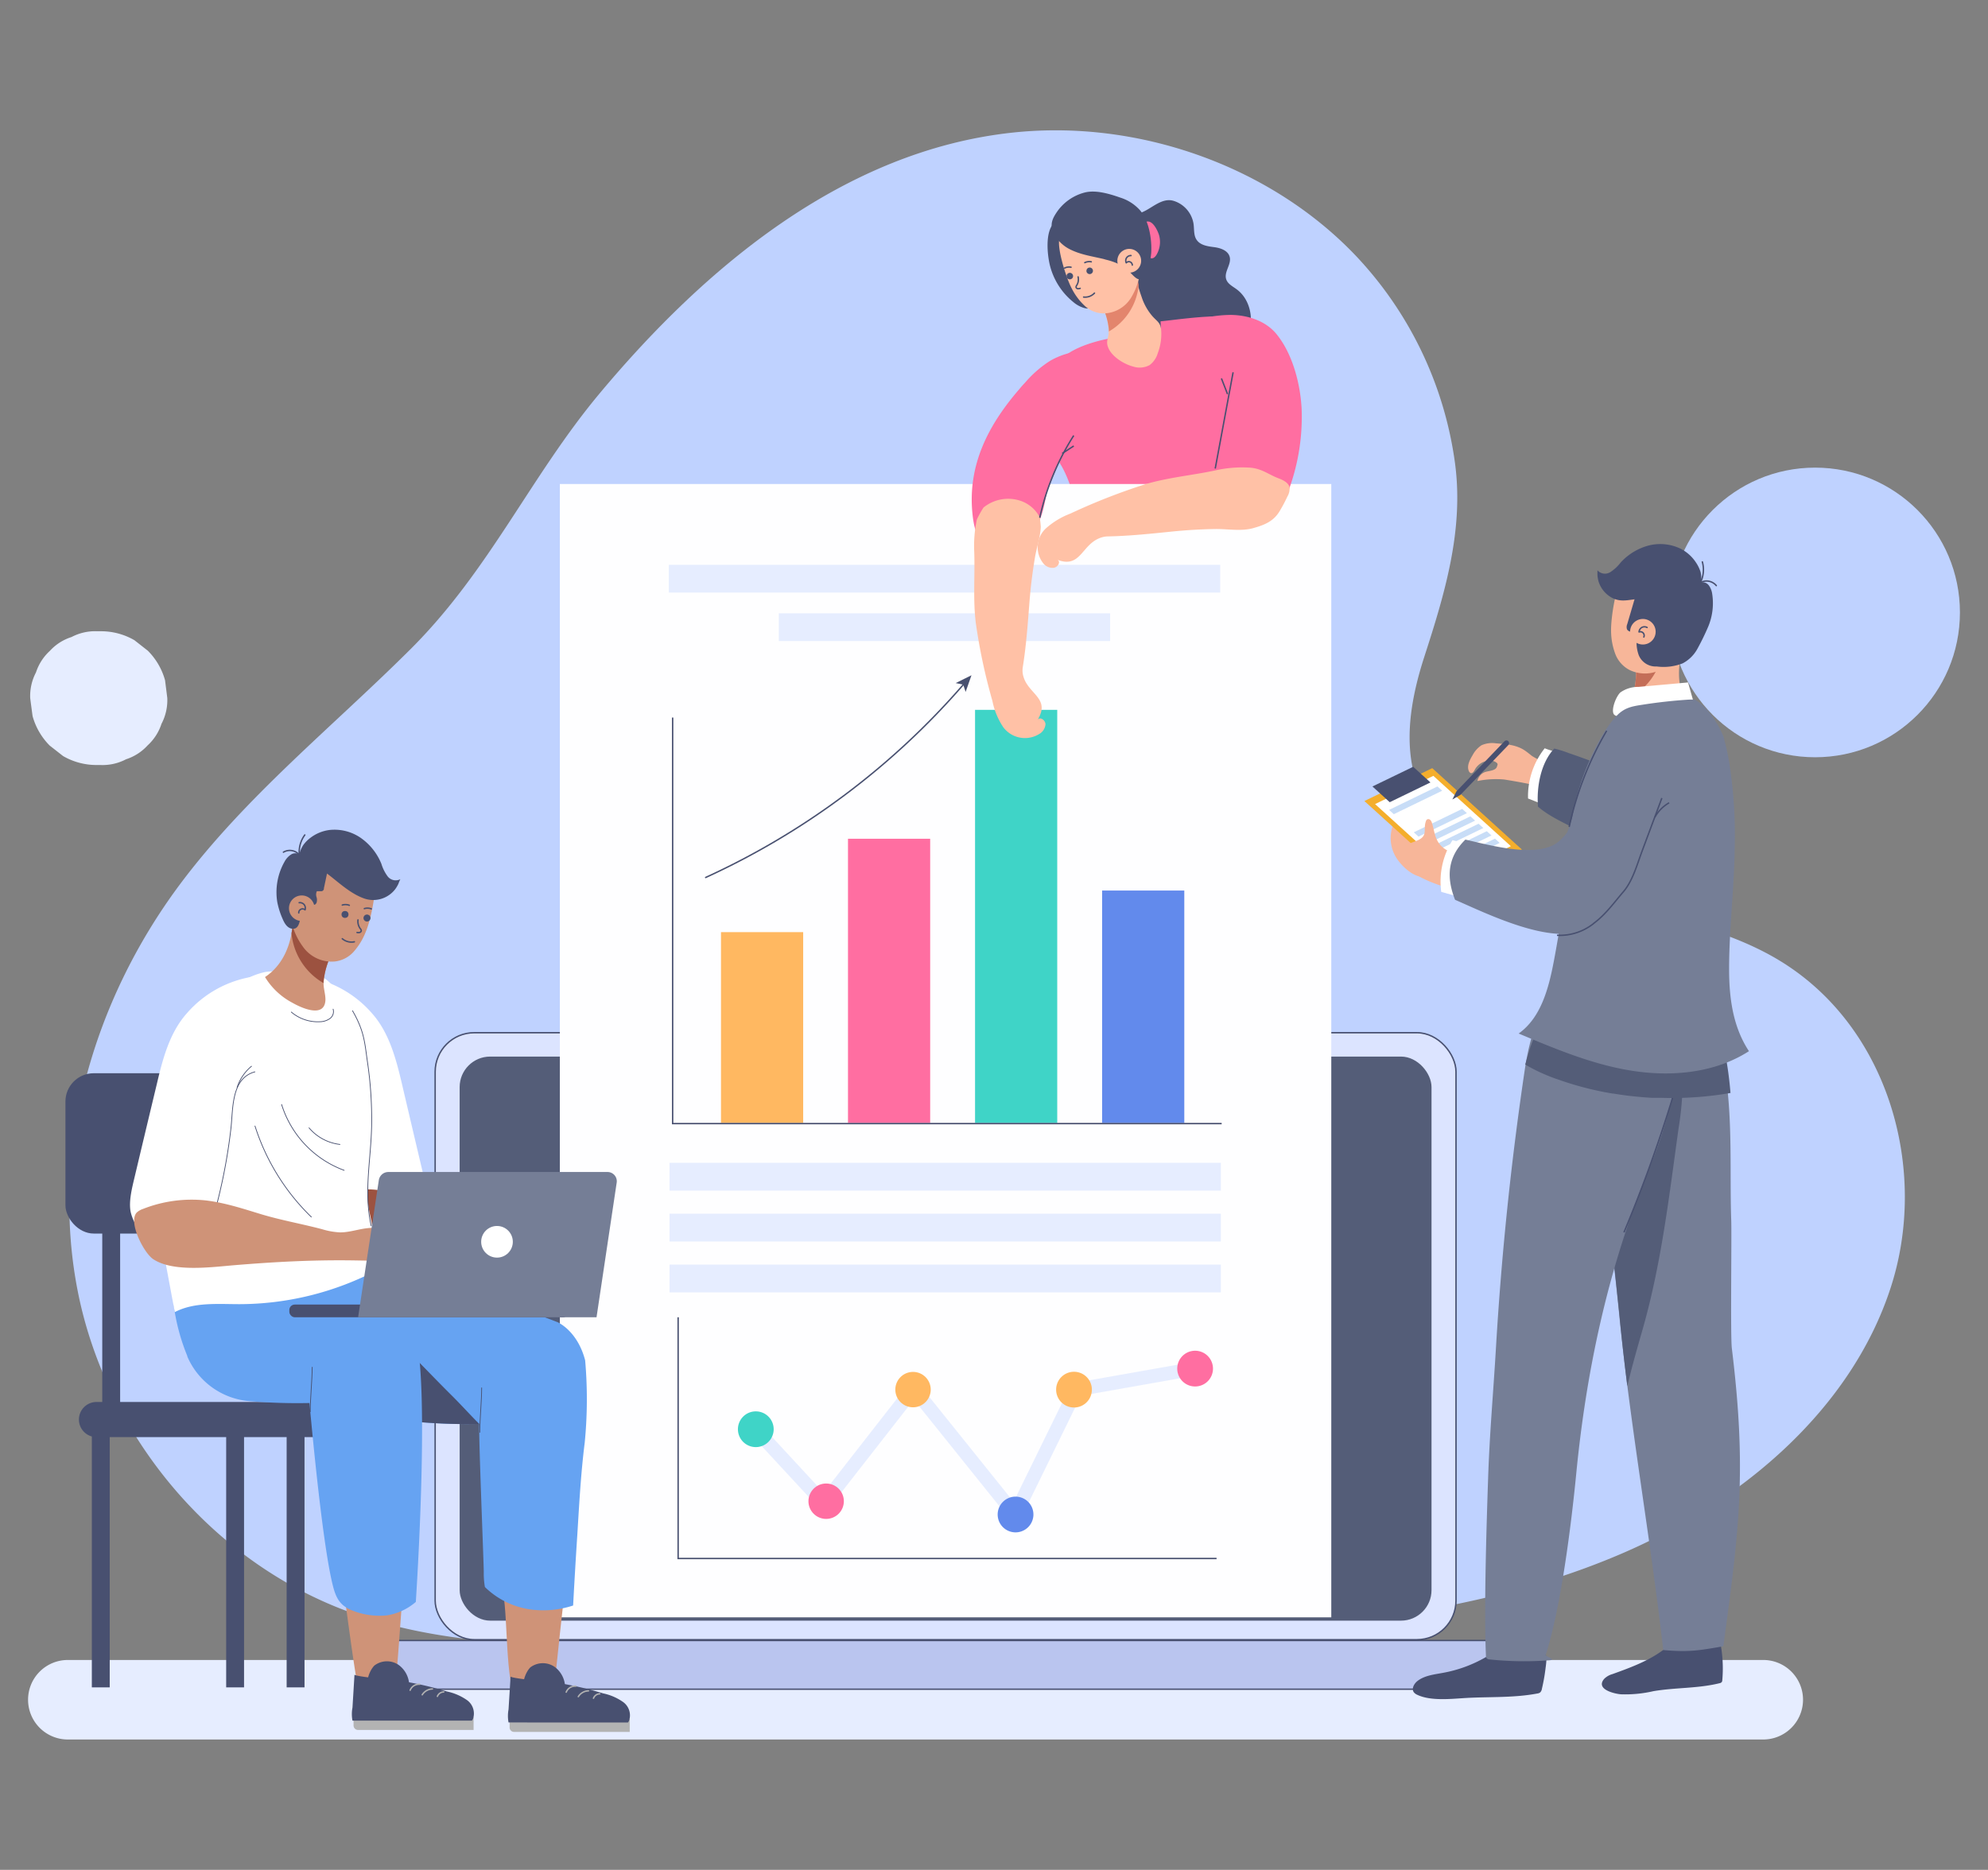 <svg id="Layer_1" data-name="Layer 1" xmlns="http://www.w3.org/2000/svg" viewBox="0 0 1056.6 993.96"><rect x="0" y="0" width="1056.6" height="993.96" fill="#808080" stroke="none"/><defs><style>.cls-1{fill:#e6edff;}.cls-2{fill:#bfd2ff;}.cls-3{fill:#485070;}.cls-4{fill:#ff6ea1;}.cls-5{fill:#ffc1a6;}.cls-6{fill:#e3856d;}.cls-17,.cls-22,.cls-24,.cls-25,.cls-7,.cls-8{fill:none;}.cls-10,.cls-17,.cls-22,.cls-25,.cls-7,.cls-8,.cls-9{stroke:#485070;}.cls-24,.cls-25,.cls-7,.cls-8{stroke-linecap:round;}.cls-10,.cls-17,.cls-22,.cls-24,.cls-25,.cls-7,.cls-9{stroke-miterlimit:10;}.cls-10,.cls-17,.cls-24,.cls-7,.cls-8,.cls-9{stroke-width:0.75px;}.cls-8{stroke-linejoin:round;}.cls-9{fill:#dce4ff;}.cls-10{fill:#bac5ef;}.cls-11{fill:#545d78;}.cls-12{fill:#333;}.cls-13{fill:#fefeff;}.cls-14{fill:#628aec;}.cls-15{fill:#ffb861;}.cls-16{fill:#3fd4c7;}.cls-18{fill:#fff;}.cls-19{fill:#9c5240;}.cls-20{fill:#cf9378;}.cls-21{fill:#66a3f2;}.cls-22,.cls-25{stroke-width:0.4px;}.cls-23{fill:#b3b3b3;}.cls-24{stroke:#b3b3b3;}.cls-26{fill:#757e96;}.cls-27{fill:#f7b699;}.cls-28{fill:#c46e58;}.cls-29{fill:#f4ae2d;}.cls-30{fill:#c8ddf7;}</style></defs><g id="OBJECTS"><path class="cls-1" d="M937.15,924.68H36.06a21.13,21.13,0,0,1-21.14-21.14h0A21.11,21.11,0,0,1,36,882.41H937.15a21.13,21.13,0,0,1,21.14,21.13h0A21.16,21.16,0,0,1,937.15,924.68Z"/><path class="cls-2" d="M945,510.14l-1.15-.69c-27.33-15.92-59.57-22.05-90.63-29.72-28.86-7.12-61.26-16.62-83.42-37.72-26.94-25.55-23.18-60.75-12.83-92.77,10.88-33.61,21.14-67.44,16.34-103.11a199.31,199.31,0,0,0-52.87-110.35c-45.13-47.32-115-72.4-182-65.32C448.59,80,374.79,142,318.76,209.05c-36.77,44-58.46,94-100.4,135.86-41.45,41.33-88,78.58-122.9,125.42-46.38,62.32-69,141.85-54,216.74S111.62,830.36,187,857.39c48,17.22,100.71,17.58,152,17.72,106.7.26,213.54.55,319.88-7.55,70-5.32,140.89-14.58,204.65-42.4s120.21-76.58,141.11-139.95C1025.49,622.25,1003.92,545.27,945,510.14Z"/><path class="cls-1" d="M87.72,361.61a35.59,35.59,0,0,0-9.17-15.72l-7.12-5.58a35.37,35.37,0,0,0-18-4.75H51.69A27,27,0,0,0,38,338.64,26.39,26.39,0,0,0,26.49,346a26.75,26.75,0,0,0-7.37,11.45,26.83,26.83,0,0,0-3.06,13.72c.4,3.16.83,6.32,1.26,9.51a35.62,35.62,0,0,0,9.1,15.65l7.12,5.58a35.34,35.34,0,0,0,18,4.75h1.76A26.84,26.84,0,0,0,67,403.61a26.57,26.57,0,0,0,11.45-7.37,26.74,26.74,0,0,0,7.38-11.47A27,27,0,0,0,88.91,371Z"/><circle class="cls-2" cx="964.7" cy="325.56" r="76.98"/><path class="cls-3" d="M657.13,153.68c-2.06-1.52-4.63-2.77-5.41-5.22-1.31-3.9,2.9-8,1.85-11.88-.85-3.35-4.75-4.75-8.26-5.2s-7.34-1-9.29-3.85c-1.64-2.37-1.26-5.51-1.64-8.38a15.28,15.28,0,0,0-10.76-12.42c-5.94-1.69-11.12,3.7-16.08,5.86a17.08,17.08,0,0,0-9.95,12.83,41,41,0,0,0,.9,17,122.59,122.59,0,0,1,3.25,16.79,49.45,49.45,0,0,1-2.68,17.93,18.74,18.74,0,0,0,.74,13.5c2.16,3.7,6.5,5.41,10.61,6.6A58.06,58.06,0,0,0,635,199.57a33.21,33.21,0,0,0,20.36-10.76,26.58,26.58,0,0,0,8.1-11.16C666.64,169.22,664.26,158.81,657.13,153.68Z"/><path class="cls-4" d="M616,124.92a13.45,13.45,0,0,1-1.26,10.4c-.59,1-1.52,2.07-2.7,2s-2.1-1.57-2.52-2.85a46.27,46.27,0,0,1-2.24-11c-.19-2.37.24-6.41,3.5-5.63C613.26,118.44,615.31,122.71,616,124.92Z"/><path class="cls-4" d="M616,180.86c-2.38,8.33-16,12.37-23.75,2.75a39.63,39.63,0,0,1-2.71-3.68c-8.43,1.66-21,5.32-26.58,12.14a21.81,21.81,0,0,0-3.52,7.77c-2.92,10-5.36,20.11-7.29,30.35a6.78,6.78,0,0,0,0,3.52,7.72,7.72,0,0,0,2.9,3.2c11.64,9.17,14.7,24,18.53,37.36,5.82,20.34,8.48,48.44,14.25,68.77,19,1.45,98.33-16.63,107.88-24.89-13.66-24.64-24.75-69.08-29-99.95-1.86-13.12-7-25.59-12-37.87-1.19-2.87-2.23-9.5-4.42-11.35-2.9-2.37-30.52,1.71-33.44,1.81,0,1.63.17,3.27.21,4.89A16.69,16.69,0,0,1,616,180.86Z"/><path class="cls-5" d="M587.68,167.41a36.68,36.68,0,0,0-3.73-8.22,23.36,23.36,0,0,0,13-4.41,38.87,38.87,0,0,0,5.23-4.61c.59-.59,1.47-2.09,2.37-3.18-1.26,1.47,1.83,9.69,2.38,11.37a29.57,29.57,0,0,0,5.63,9.79c2.49,2.78,4.13,3.25,4.58,7.13a28.78,28.78,0,0,1-1.83,12.56,12.14,12.14,0,0,1-4.32,6.25,11.15,11.15,0,0,1-8.74.76c-4.92-1.29-11.67-5.39-13.42-10.53-.93-2.68,0-4.08.35-6.84A26.17,26.17,0,0,0,587.68,167.41Z"/><path class="cls-6" d="M589.35,176.2v-.85a36.51,36.51,0,0,0-1.64-7.94,37.14,37.14,0,0,0-3.73-8.22,23.35,23.35,0,0,0,13-4.41,38.87,38.87,0,0,0,5.23-4.61c.59-.59,1.47-2.09,2.37-3.18.15,1.52.36,3,.62,4.53A31.9,31.9,0,0,1,589.35,176.2Z"/><path class="cls-3" d="M558,141a36.46,36.46,0,0,0,12.49,19.6,15.65,15.65,0,0,0,5.61,3.08,7.09,7.09,0,0,0,6.12-1c2.38-1.9,2.81-5.32,3-8.39a70.09,70.09,0,0,0-.54-17.12,27.14,27.14,0,0,0-7.68-15c-3.44-3.18-12.87-7.79-17-3.39C555.45,123.45,556.61,135.32,558,141Z"/><path class="cls-5" d="M562.93,127.56c.81-5.39,6.89-1.4,11.88-3.68,4.3-2,7.55-3.71,12.4-3.35a17.77,17.77,0,0,1,11.61,5.15c.81.86,1.55,1.71,2.24,2.59a60.39,60.39,0,0,1,5,9.93v.24a33.35,33.35,0,0,1-4.44,19,17.51,17.51,0,0,1-15.16,9.17,15,15,0,0,1-9.64-3.76,33,33,0,0,1-7.13-9.36C566.88,148.27,562.13,133.47,562.93,127.56Z"/><path class="cls-3" d="M586.45,137.65c-5.87-1.38-11.88-2.23-17.32-4.89a19.39,19.39,0,0,1-9.33-9.24c-1.81-4.16-.57-7.13,1.83-10.69a25.75,25.75,0,0,1,14.79-10.47c6-1.57,13.42.73,19.15,2.73A23.43,23.43,0,0,1,606,111.88c4.75,5.63,6.25,15.32,5.87,22.45A38,38,0,0,1,610.1,143c-.68,2.38-1.9,5.06-4.75,5.39-1.87.24-5.67-5.15-7.6-6.34a34.87,34.87,0,0,0-9.92-4Z"/><path class="cls-3" d="M577.42,144.11a1.74,1.74,0,1,0,1.58-1.88h0a1.71,1.71,0,0,0-1.55,1.86Z"/><path class="cls-7" d="M580,139.17a5.47,5.47,0,0,0-3.45.45"/><path class="cls-3" d="M566.88,146.94a1.73,1.73,0,0,0,1.9,1.55,1.73,1.73,0,1,0-.35-3.45h0A1.75,1.75,0,0,0,566.88,146.94Z"/><path class="cls-7" d="M569.25,142.05a5.25,5.25,0,0,0-3.42.45"/><path class="cls-7" d="M573,147.18a6,6,0,0,1-.68,4.41,1.78,1.78,0,0,0-.41,1.1,1.07,1.07,0,0,0,.93.78,3.39,3.39,0,0,0,1.26-.19"/><path class="cls-7" d="M581.7,155.8a6.82,6.82,0,0,1-5.77,2.11"/><path class="cls-5" d="M606.47,138a6.32,6.32,0,1,1-6.93-5.66,6.32,6.32,0,0,1,6.93,5.66Z"/><path class="cls-8" d="M601.13,135.85a2.73,2.73,0,0,0-2.38,1.21,2.77,2.77,0,0,0-.16,2.66,1.84,1.84,0,0,1,2-.52,1.9,1.9,0,0,1,1.22,1.71"/><rect class="cls-9" x="231.28" y="548.97" width="542.57" height="322.65" rx="20.76"/><path class="cls-10" d="M814,872.05H191.11A25.89,25.89,0,0,0,217,897.94H788.13A25.89,25.89,0,0,0,814,872.05Z"/><rect class="cls-11" x="244.3" y="561.65" width="516.54" height="299.85" rx="16.22"/><path class="cls-12" d="M509.87,555.05a4,4,0,1,1-4-4,4,4,0,0,1,4,4Z"/><rect class="cls-13" x="297.55" y="257.29" width="410.01" height="602.45"/><polygon class="cls-1" points="540.23 811.96 485.67 743.98 438.21 804.78 397.07 760.34 402.46 755.35 437.73 793.48 485.57 732.17 538.71 798.37 569.56 735.4 634.66 723.88 635.92 731.1 574.5 741.96 540.23 811.96"/><path class="cls-4" d="M644.69,727.52a9.5,9.5,0,1,0-9.5,9.5h.12A9.5,9.5,0,0,0,644.69,727.52Z"/><path class="cls-14" d="M549.25,805.19a9.5,9.5,0,1,0-9.62,9.38h.12A9.5,9.5,0,0,0,549.25,805.19Z"/><path class="cls-15" d="M580.32,738.7a9.5,9.5,0,1,0-9.5,9.5A9.5,9.5,0,0,0,580.32,738.7Z"/><circle class="cls-15" cx="485.26" cy="738.68" r="9.41"/><circle class="cls-4" cx="439.09" cy="798.01" r="9.41"/><path class="cls-16" d="M411.2,759.75a9.5,9.5,0,1,0-9.5,9.5A9.5,9.5,0,0,0,411.2,759.75Z"/><polyline class="cls-17" points="360.42 700.23 360.42 828.46 646.59 828.46"/><rect class="cls-15" x="383.2" y="495.5" width="43.68" height="101.45"/><rect class="cls-4" x="450.7" y="445.86" width="43.68" height="151.09"/><path class="cls-7" d="M375.05,466.45a402.71,402.71,0,0,0,137.2-102.8"/><polygon class="cls-3" points="516.33 358.95 513.22 367.81 511.94 363.92 507.92 363.11 516.33 358.95"/><rect class="cls-16" x="518.23" y="377.34" width="43.68" height="219.61"/><rect class="cls-14" x="585.76" y="473.39" width="43.68" height="123.56"/><polyline class="cls-17" points="357.5 381.44 357.5 597.28 649.3 597.28"/><rect class="cls-1" x="355.84" y="618.14" width="293.03" height="14.75"/><rect class="cls-1" x="413.93" y="326.01" width="176.1" height="14.75"/><rect class="cls-1" x="355.48" y="300.24" width="293.03" height="14.75"/><rect class="cls-1" x="355.84" y="645.19" width="293.03" height="14.75"/><rect class="cls-1" x="355.84" y="672.24" width="293.03" height="14.75"/><path class="cls-4" d="M637.75,169.57c-3.42.81-6.79,1.76-10.16,2.71A4.45,4.45,0,0,0,626,173a4.06,4.06,0,0,0-1,2.18,44,44,0,0,0,7.72,33.51c2.09,2.62,4.56,4.9,6.82,7.34s5.23,4.64,7.13,7.13c2.37,3,3.3,7.77,4.37,11.31a109.6,109.6,0,0,1,4.56,25.08c.38,5.63.64,12,5,15.67s11.09,2.69,15.51-.73a29.8,29.8,0,0,0,8.84-14,112.47,112.47,0,0,0,6.86-43c-.64-13.28-4.75-29.29-13.28-39.79-5.74-7.12-15.2-10.16-24.27-10.3A68.08,68.08,0,0,0,637.75,169.57Z"/><path class="cls-17" d="M645.88,249.07q4.74-25.57,9.5-51.16"/><path class="cls-17" d="M649.18,201.17c1.09,2.77,2.18,5.55,3.25,8.33"/><path class="cls-5" d="M584.9,285.87a12.23,12.23,0,0,1,3.78-.72c11.54-.23,22.78-1.42,34.42-2.61q11.68-1.17,23.32-1.33c6.25,0,13.49,1.26,19.6-.45s10.83-3.63,14.06-9a85.32,85.32,0,0,0,4.2-7.9,8.11,8.11,0,0,0,1.1-4.76c-.5-2.37-3.09-3.77-5.63-4.75-5.4-2-8.74-5.08-14.94-5.72a64.16,64.16,0,0,0-19.29,1.52c-12.35,2.59-24.7,3.66-36.84,7.27A328.89,328.89,0,0,0,568.92,273a41.74,41.74,0,0,0-13.07,7.91,13.68,13.68,0,0,0-1.35,18.55,6.25,6.25,0,0,0,5.58,2.37c2.38-.4,3.8-3.4,1.9-4.27C574.45,302.33,574.79,289.45,584.9,285.87Z"/><path class="cls-4" d="M545.9,287.84v-.76l-.57,1.4Z"/><path class="cls-4" d="M578.25,191.38a8.16,8.16,0,0,0-3.16-3.3c-4-2.38-12.49,1.26-16.12,3.25-.78.43-1.53.9-2.26,1.4A59.71,59.71,0,0,0,545.17,203c-1.17,1.28-2.38,2.56-3.42,3.87-16.75,19.36-27.58,40.66-24.87,66.5.59,5.54,1.68,11.52,5.82,15.28a14.7,14.7,0,0,0,12.42,3.18,22.09,22.09,0,0,0,11-5.84L546,287l.62-1.52c6.6-6.42,8.14-15.28,9.76-23.92h0L572.13,223C574.64,216.75,582.74,199.81,578.25,191.38Z"/><path class="cls-5" d="M551.48,382.63c7.25-11.87-5.93-13.75-7.86-24.3a11.78,11.78,0,0,1,0-3.84c1.83-11.52,2.64-22.88,3.54-34.59q.93-11.76,2.88-23.39c.85-5.23,2.89-11,3.13-16.44-.12-1.73-.31-3.47-.59-5.15A18,18,0,0,0,541.72,266a20.77,20.77,0,0,0-19,3.8,55,55,0,0,0-3.52,6.32,66.73,66.73,0,0,0-1.4,17.32c.43,12.63-.71,25.06.81,37.6a305.13,305.13,0,0,0,8.84,41.52,38.89,38.89,0,0,0,5.77,14,14.39,14.39,0,0,0,19,3.68,6.52,6.52,0,0,0,3.44-5.25C555.57,382.75,552.77,380.85,551.48,382.63Z"/><path class="cls-17" d="M552.62,275.2a134.67,134.67,0,0,1,18.06-43.68"/><path class="cls-17" d="M564.5,241.07l6.18-4"/><path class="cls-18" d="M198,539c8.84,10.1,12.45,23.75,15.47,36.49q5.79,24.76,11.64,49.47A58.22,58.22,0,0,1,227,636.88a85.35,85.35,0,0,1-3.13,20.64c-1.93,7.88-6.65,7.41-13.68,6.7-11.12-1.1-26.13-4.47-33.73-13.52-3.56-4.3-4.75-10.07-5.73-15.56-1.42-7.55-2.82-15.1-4.25-22.68-5.77-30.88-11.54-62.73-5-93.44A58.62,58.62,0,0,1,198,539Z"/><path class="cls-19" d="M214.27,636.71c4.92,2.38,9.5,5.32,14.25,8.17,7.51,4.52,15.35,7.7,23,11.88a22.79,22.79,0,0,0,6.82,2.78c4.11.73,8.46-.81,12.59-.26,5.56.76,10.28,5.7,12.28,12.23,3.4,11-4.54,6.89-9.79,5.94l-12.28-2.26a368.56,368.56,0,0,0-48-5.23c-9-.47-24.73-.26-31.43-8.43-3.25-4-6.86-21.37-2.59-25.55a6.84,6.84,0,0,1,2.76-1.5,41.87,41.87,0,0,1,25.75-.41A52.46,52.46,0,0,1,214.27,636.71Z"/><path class="cls-3" d="M208.45,763.93h-157a9.34,9.34,0,0,1-9.5-9.17v-.17h0a9.33,9.33,0,0,1,9.33-9.33H208.45a9.34,9.34,0,0,1,9.34,9.33h0a9.34,9.34,0,0,1-9.34,9.34Z"/><rect class="cls-3" x="34.78" y="570.51" width="152.96" height="85.22" rx="15.04"/><rect class="cls-3" x="54.35" y="641.89" width="9.5" height="113.39"/><rect class="cls-3" x="156.84" y="641.89" width="9.5" height="113.39"/><rect class="cls-3" x="120.21" y="759.23" width="9.5" height="137.74"/><rect class="cls-3" x="48.81" y="759.23" width="9.5" height="137.74"/><rect class="cls-3" x="201.11" y="759.23" width="9.5" height="137.74"/><rect class="cls-3" x="152.35" y="759.23" width="9.5" height="137.74"/><path class="cls-20" d="M305.6,807.59c-5.37,1.14-9.07,1.4-15.44,2.37q-13.89,2-27.86,3.18c2.38,16.75,4.75,31.48,5.2,34.42,2.38,12.83,1.09,45,6.82,57.17,7,.86,13-.28,19.52-.83C297.33,871.69,300.18,839.44,305.6,807.59Z"/><path class="cls-21" d="M257.12,835.76a41.45,41.45,0,0,0,.6,7.86,43.16,43.16,0,0,0,29,12.33,50.06,50.06,0,0,0,17.89-2.5q1-18.81,2.23-37.62c1-16.32,1.88-32.64,3.92-48.86a236.16,236.16,0,0,0,.24-43.85c-4.16-15.94-14.75-20.31-14.75-20.31S266.67,691.1,244,686.19c-27.84-6.11-56.13-10.64-84.11-16.63-13.44-2.92-35.93-2.37-42.75,12.33-8.17,16.86,7.93,39.47,20.76,49.36,13.35,10.16,29.81,15.29,46.2,18.85a299.47,299.47,0,0,0,70.71,6.82C254.06,756.87,257.1,829.91,257.12,835.76Z"/><path class="cls-3" d="M254.79,757h0c-5.15-5.13-10-10.57-15.2-15.7-7.69-7.65-15.18-15.51-22.82-23.2-15.18-15.28-30.45-30.48-45.3-46.08-3.89-.81-7.79-1.62-11.69-2.38-13.44-2.92-35.93-2.37-42.75,12.33-8,16.79,8,39.4,20.88,49.29,13.35,10.16,29.81,15.29,46.2,18.85a299.47,299.47,0,0,0,70.71,6.82Z"/><path class="cls-22" d="M255,761.53c0-7.43,1-16.51,1-23.94"/><path class="cls-17" d="M274.1,695.62c-19.9-6.39-38-12.31-67.29-16.27"/><path class="cls-23" d="M271,913.76h63.7v6.89H273.23a2.38,2.38,0,0,1-2.38-2.38v-4.61Z"/><path class="cls-3" d="M333.77,915.63a6.16,6.16,0,0,0,.59-1,8.72,8.72,0,0,0-3.23-9.91,28.63,28.63,0,0,0-10.57-4.56,175.24,175.24,0,0,0-23.94-5.53c-2.16-.29-25.37-2.38-25.25-3.47-.35,5.87-.73,11.71-1.09,17.55a18.67,18.67,0,0,0,0,6.91Z"/><path class="cls-3" d="M281.85,886.35a11.06,11.06,0,0,1,12.82-.36,13.72,13.72,0,0,1,5.66,11.88,3.27,3.27,0,0,1-.83,2.37,3.6,3.6,0,0,1-2.38.62l-11,.12c-2.38,0-5.18.57-6.77-1.47C276.6,895.85,279.19,889.08,281.85,886.35Z"/><path class="cls-24" d="M306.05,896.32a5.07,5.07,0,0,0-5.11,3.19"/><path class="cls-24" d="M307.36,901.91a6.54,6.54,0,0,1,5.41-3.09"/><path class="cls-24" d="M315.43,902.76a3.67,3.67,0,0,1,3.35-2.37"/><path class="cls-20" d="M200.09,798.94q-12.26,1.71-24.53,2.85c6.2,30.47,9.05,61.52,14.11,92.21,7,0,13.3-1.52,20.68-1.36,1.43-9.28,4.26-64.44,8.63-96.79A158.87,158.87,0,0,1,200.09,798.94Z"/><path class="cls-21" d="M176.77,842.31c1.68,6.87,3.66,11.09,10.43,13.78a38.91,38.91,0,0,0,18.55,2.59A31,31,0,0,0,221,851.55s8.74-130.14-2.11-146.81c-13.3-20.41-42.38-24.61-65.06-29.57-19.83-4.37-39.93-7.94-60-11.88-4.9,18.57-1.36,40.38,5.72,57.5v.27a39.41,39.41,0,0,0,33,23.75,301,301,0,0,0,31.92,1C164.56,745.92,170.73,817.73,176.77,842.31Z"/><path class="cls-22" d="M164.89,750.58c0-7.43,1-16.51,1.05-23.94"/><path class="cls-23" d="M188,912.76h63.71v6.84H190.28a2.37,2.37,0,0,1-2.37-2.37v-4.61Z"/><path class="cls-3" d="M250.8,914.64a5.2,5.2,0,0,0,.62-1,8.76,8.76,0,0,0-3.23-9.91,29,29,0,0,0-10.57-4.56,178.25,178.25,0,0,0-23.94-5.53c-2.16-.28-25.37-2.38-25.27-3.47l-1.07,17.56a18.25,18.25,0,0,0,0,6.91Z"/><path class="cls-3" d="M199,885.35a11,11,0,0,1,12.8-.36,13.75,13.75,0,0,1,5.68,11.88,3.26,3.26,0,0,1-.84,2.38,3.5,3.5,0,0,1-2.37.61h-11c-2.38,0-5.18.57-6.77-1.47C193.66,894.85,196.34,888,199,885.35Z"/><path class="cls-24" d="M223.08,895.33a5.07,5.07,0,0,0-5.1,3.18"/><path class="cls-24" d="M224.41,900.91a6.6,6.6,0,0,1,5.42-3.09"/><path class="cls-24" d="M232.47,901.76a3.73,3.73,0,0,1,3.37-2.37"/><path class="cls-18" d="M91.21,688.49c.57,3,1.14,6,1.69,9,10.33-5.39,22.68-4.23,34.39-4.23a158.18,158.18,0,0,0,73.63-18.38A101,101,0,0,1,198.17,656c0-6.51-2.73-12.83-2.73-19.34-.43-8.81,0-17.64.35-26.46.83-16.62,2-33.53-1.16-49.88a73.37,73.37,0,0,0-12.54-30c-3-4-7.13-9.23-11.64-11.54s-12.09-1.64-17.51-2.11a45.35,45.35,0,0,0-11.87,0,39.77,39.77,0,0,0-13.52,5.7c-22.49,13.49-25.22,35.25-32,58.67-3.37,11.71-8.69,22.77-12.07,34.46A66.57,66.57,0,0,0,81,635.64c.15,6.15,2.38,11.62,3.64,17.67Q87.94,670.89,91.21,688.49Z"/><path class="cls-25" d="M154.84,538A21.65,21.65,0,0,0,170,543.13a9.45,9.45,0,0,0,5.34-1.69,4.56,4.56,0,0,0,1.71-5"/><path class="cls-25" d="M149.67,587.12a54.62,54.62,0,0,0,33.25,35"/><path class="cls-25" d="M164.25,599.54a25.38,25.38,0,0,0,16.41,8.81"/><path class="cls-25" d="M135.53,598.57a116.71,116.71,0,0,0,29.93,48.35"/><path class="cls-22" d="M187.29,537.17c6.46,11.11,6.56,17.43,8,27.24a209.08,209.08,0,0,1,2.24,33.25c-.26,18.62-4.37,35.63-.22,54.11"/><path class="cls-20" d="M173.78,513.2a38.7,38.7,0,0,1,4-8.81,25.25,25.25,0,0,1-14-4.75,41.77,41.77,0,0,1-5.6-4.94c-.64-.64-1.59-2.38-2.57-3.42-1,11.18-5.2,21.71-14.75,28.1A37.25,37.25,0,0,0,155.32,533c5,2.88,17.36,8.46,17.65-1.61,0-3.3-1.24-6.34-.95-9.69A38.27,38.27,0,0,1,173.78,513.2Z"/><path class="cls-19" d="M172,522.61v-.88a41.13,41.13,0,0,1,5.78-17.34,25.25,25.25,0,0,1-14-4.75,41.85,41.85,0,0,1-5.61-4.94c-.64-.64-1.59-2.38-2.56-3.42-.17,1.64-.38,3.25-.69,4.75A34.29,34.29,0,0,0,172,522.61Z"/><path class="cls-18" d="M99,539c-8.84,10.1-12.47,23.75-15.47,36.49Q77.58,600.29,71.71,625c-1.33,5.73-3.49,13.54-2.23,19.38A25.16,25.16,0,0,0,81,660c5.87,3.54,14.8,5.13,21.38,2.14s13.54-5.92,18.12-11.45c3.56-4.3,4.75-10.07,5.73-15.56,1.42-7.55,2.82-15.11,4.25-22.68,5.77-30.88,11.54-62.73,5-93.44A58.6,58.6,0,0,0,99,539Z"/><path class="cls-22" d="M135.63,569.73c-12.85,3.33-11.71,19.76-12.87,29.9A296,296,0,0,1,114.23,644"/><path class="cls-22" d="M126,578.14a24.31,24.31,0,0,1,7.79-11.45"/><path class="cls-20" d="M118.38,639.68c6.89,1.52,13.66,3.71,20.41,5.77,10.73,3.23,21.61,5.11,32.51,8a38.4,38.4,0,0,0,9.51,1.66c5.51,0,10.85-2.19,16.36-2.38a22.36,22.36,0,0,1,18.58,10.08c6.74,10.3-4.45,7.55-11.48,7.45L187.81,670c-21.56-.31-42,.78-63.61,2.58-11.87,1-32.25,3.76-42.75-3.23C76.37,666,68,649.51,72.66,644.57a9.14,9.14,0,0,1,3.26-1.9,70.6,70.6,0,0,1,33.39-4.56A89.52,89.52,0,0,1,118.38,639.68Z"/><rect class="cls-3" x="153.78" y="693.48" width="148.29" height="6.75" rx="2.87"/><path class="cls-26" d="M317.05,700.23H190.33l11-72.81a5.13,5.13,0,0,1,5-4.41H323a4.93,4.93,0,0,1,4.82,5,3.51,3.51,0,0,1-.07.72Z"/><circle class="cls-18" cx="264.15" cy="660.11" r="8.41"/><path class="cls-20" d="M198.88,466.83c-1.45-5.65-7.5-.71-13-2.61-4.75-1.66-8.45-3.13-13.59-2.23a19,19,0,0,0-11.87,6.77,33.6,33.6,0,0,0-2.14,3A66.09,66.09,0,0,0,154,482.89v.26A35.88,35.88,0,0,0,160.83,503a18.72,18.72,0,0,0,17.15,8.1,15.93,15.93,0,0,0,9.88-5.06,35.08,35.08,0,0,0,6.56-10.76C197,489.38,200.47,473.06,198.88,466.83Z"/><path class="cls-3" d="M172.16,472.35a3.2,3.2,0,0,1,.14-.86l1.5-7.13c6,4.47,12.42,10.81,20.14,13.38a14.73,14.73,0,0,0,16.13-5.09,18.76,18.76,0,0,0,1.66-2.8,22.63,22.63,0,0,1,1.05-2.49,5.39,5.39,0,0,1-6.73-1.48,21.87,21.87,0,0,1-3.34-6.67,31.06,31.06,0,0,0-10.79-13.68,24.53,24.53,0,0,0-16.62-4.35,21.05,21.05,0,0,0-10.19,4.09,17.68,17.68,0,0,0-3.88,3.89c-.5.69-2.61,4.47-1.75,5.21a4.3,4.3,0,0,0-4.75-.15,10.31,10.31,0,0,0-3.52,3.87,32.86,32.86,0,0,0-3.85,21.38,41.57,41.57,0,0,0,2.85,9c1,2.38,2.57,5.18,5.54,5.25,4.13,0,3.65-6.82,4.75-10.38.45-1.4.35-3.14,2-3.56s4.41,2.78,5.72.16a5,5,0,0,0,0-3.11,4.19,4.19,0,0,1,.19-3.09H171A1.46,1.46,0,0,0,172.16,472.35Z"/><path class="cls-7" d="M162,443.84a15.33,15.33,0,0,0-1.68,15.23"/><path class="cls-7" d="M150.64,453a6.68,6.68,0,0,1,8.38,1.31"/><circle class="cls-3" cx="183.37" cy="486.1" r="1.85"/><path class="cls-7" d="M181.92,481.11a5.68,5.68,0,0,1,3.73.12"/><path class="cls-3" d="M196.91,488a1.86,1.86,0,1,1-1.85-1.85h0A1.85,1.85,0,0,1,196.91,488Z"/><path class="cls-7" d="M193.63,483a5.69,5.69,0,0,1,3.71.12"/><path class="cls-7" d="M190.26,489a6.49,6.49,0,0,0,1.21,4.63,1.84,1.84,0,0,1,.55,1.12,1.16,1.16,0,0,1-.88.93,3.21,3.21,0,0,1-1.38,0"/><path class="cls-7" d="M181.92,499a7.48,7.48,0,0,0,6.42,1.64"/><path class="cls-20" d="M153.59,482.75A6.79,6.79,0,1,0,160.4,476h0A6.79,6.79,0,0,0,153.59,482.75Z"/><path class="cls-8" d="M159,479.85a3,3,0,0,1,2.64,1,3.09,3.09,0,0,1,.5,2.8,2,2,0,0,0-2.85.18,2,2,0,0,0-.5,1.46"/><path class="cls-3" d="M913.87,871.08c-.19-.86-24.44,3.39-27.12,3.8l-.31.26c-8.39,7.12-19,11-29.43,14.77a10,10,0,0,0-4.39,2.52c-4.75,5.53,5.29,7.93,8.86,8.22A66.68,66.68,0,0,0,878.72,899c11.69-2,23.59-1.38,35.15-4.23a2,2,0,0,0,1.24-.64,2,2,0,0,0,.28-1.07A71,71,0,0,0,913.87,871.08Z"/><path class="cls-26" d="M860.76,700.51c5.87,58.38,16.63,118.31,23.23,176.62,13.68,1.19,18.65.29,31.93-2,8.71-63.44,12.39-94.06,4.53-158.43-.8-6.6,0-61.3-.33-68.33-1.4-41.83,4.18-89.6-20.93-124.92-6.36-8.93-16.74-15.77-27.31-14.94a24.75,24.75,0,0,0-18.15,10.86c-13,17.6-5.72,65.46-3.42,86.36C853.38,633.48,858,672.7,860.76,700.51Z"/><path class="cls-11" d="M864.9,736.83c2.37-10.12,5.27-20.12,8.12-30.12,10-35,14.11-70.92,19.12-106.89a166,166,0,0,0,2.21-25.67c-.14-8.74-1.31-17.51-2-26.13a225.28,225.28,0,0,0-4.82-35.46,26.49,26.49,0,0,0-15.56-4,24.75,24.75,0,0,0-18.14,10.86c-13,17.6-5.73,65.46-3.42,86.36,3.06,27.72,7.67,66.94,10.45,94.75C862,712.43,863.38,724.57,864.9,736.83Z"/><path class="cls-3" d="M820.34,879.18h-.72a93.65,93.65,0,0,1-23.42-.12,8.83,8.83,0,0,0-3,0,8.29,8.29,0,0,0-2.37,1.16,70.47,70.47,0,0,1-23.76,9c-4.75.9-10,1.4-13.8,4.44-1.78,1.45-3.18,4.09-1.82,5.94a5,5,0,0,0,1.87,1.35c7.29,3.42,18.31,2.09,26.13,1.64,12.66-.69,25.2,0,37.69-2.37a3.06,3.06,0,0,0,1.43-.55,3.43,3.43,0,0,0,.95-2,97.79,97.79,0,0,0,1.88-10.5c.16-1.37,1-6.38,0-7.57A1.37,1.37,0,0,0,820.34,879.18Z"/><path class="cls-26" d="M851.31,516.55c-28.79-.45-37.6,29.59-41,52.7q-10.87,73.21-15.23,147.27c-1.44,24.51-3.37,45.13-4.18,69.74-.85,25.2-2.23,68.88-1.14,93.84a2.35,2.35,0,0,0,.41,1.43,2.37,2.37,0,0,0,1.57.59,175.7,175.7,0,0,0,31.78.45,2.74,2.74,0,0,0,1.42-.4c.45-.31-3.61-1.93-3.44-2.38,8.1-25,13.65-69.73,16.2-95.86,5.29-54.63,16.62-107.84,37-158.31C895.09,577.81,906.53,517.47,851.31,516.55Z"/><path class="cls-17" d="M863.11,655.1a761.88,761.88,0,0,0,29.72-84.59"/><path class="cls-11" d="M857,581.3h.29q4,.63,7.91,1.14c1.94.23,3.89.45,5.84.61l1.92.19,4.75.34h5A181.75,181.75,0,0,0,919.74,581c-1.83-22.06-6.65-43.32-19.48-61.35-6.34-8.9-16.74-15.77-27.31-14.94a24.68,24.68,0,0,0-18.12,10.86,23.55,23.55,0,0,0-2.55,4.44c-25-.57-36,24.63-41.63,45.89A94.72,94.72,0,0,0,828.58,574,168.41,168.41,0,0,0,857,581.3Z"/><path class="cls-27" d="M869.5,359.64a38.48,38.48,0,0,0-.68-9.64,25.23,25.23,0,0,0,14.75.4,40.62,40.62,0,0,0,7-2.66c.81-.38,2.37-1.57,3.59-2.37-2.93,10.83-2.71,22.16,4,31.47a37.09,37.09,0,0,1-18.27,7.76c-5.67,1-19.24,1.86-16-7.67,1.07-3.13,3.37-5.53,4.27-8.76A39.77,39.77,0,0,0,869.5,359.64Z"/><path class="cls-28" d="M882.64,350.61a25.08,25.08,0,0,1-13.82-.61,38.48,38.48,0,0,1,.68,9.64,40.31,40.31,0,0,1-1.33,8.6l-.28.85a7.9,7.9,0,0,0,1.66-.28A33.68,33.68,0,0,0,882.64,350.61Z"/><path class="cls-27" d="M862.16,307.43c3.33-4.75,7.3,1.95,13.12,2.09,5.08.15,9,0,13.51,2.66a19,19,0,0,1,8.74,10.48,36.51,36.51,0,0,1,.93,3.56,67.34,67.34,0,0,1,0,11.88v.23a35.92,35.92,0,0,1-13.33,16.23,18.82,18.82,0,0,1-19,1.61,16,16,0,0,1-7.48-8.19,35.41,35.41,0,0,1-2.38-12.38C856.08,329.24,858.48,312.73,862.16,307.43Z"/><path class="cls-3" d="M868.74,318.57c-4.56.64-8.29,1.38-12.47-1.07a14.93,14.93,0,0,1-6.67-8.43,19.33,19.33,0,0,1-.57-3.2v-2.71a5.35,5.35,0,0,0,6.79,1,22.13,22.13,0,0,0,5.49-5.08A30.79,30.79,0,0,1,876.18,290a24.81,24.81,0,0,1,17.17,1.75,21.31,21.31,0,0,1,8.12,7.39,18.59,18.59,0,0,1,2.38,5c.21.83.85,5.11-.19,5.49a4.29,4.29,0,0,1,4.58,1.57,10.05,10.05,0,0,1,1.81,4.75A32.28,32.28,0,0,1,907.94,333a131.47,131.47,0,0,1-5.78,11.88,19,19,0,0,1-7.83,7.74,28,28,0,0,1-13.83,1.66,9.72,9.72,0,0,1-9.5-5.94,19.87,19.87,0,0,1-1.19-6.19c0-.88-.47-7,.24-7.37a7.26,7.26,0,0,1-2.78,1,2.58,2.58,0,0,1-2.54-1.24,3.89,3.89,0,0,1,.12-2.73Z"/><path class="cls-7" d="M904.78,298.69A15.39,15.39,0,0,1,901,313.56"/><path class="cls-7" d="M912.19,311.3a6.75,6.75,0,0,0-8.32-1.68"/><path class="cls-27" d="M879.53,338.19a6.79,6.79,0,1,1-4-8.74,6.79,6.79,0,0,1,4,8.74Z"/><path class="cls-8" d="M875.42,333.56a2.89,2.89,0,0,0-2.85,0,3,3,0,0,0-1.43,2.38,2,2,0,0,1,2.54,2.68"/><path class="cls-27" d="M785.25,415.17a6.35,6.35,0,0,1,4-4.75c2.09-.71,5.63-.71,6.34-2.82.33-1.05.69-1.45-.17-2.16a5.15,5.15,0,0,0-3.06-1.1,9.24,9.24,0,0,0-8.48,4.75c-.5.93-1.21,2.14-2.21,1.86a1.94,1.94,0,0,1-1-1.07c-1.18-2.76.46-5.87,2-8.44a14.29,14.29,0,0,1,4.75-5.29,14,14,0,0,1,7.79-1c5.34.38,11,.79,15.51,4,1.19.83,2.37,1.8,3.44,2.66a39.17,39.17,0,0,0,10.17,4.54c-1.09,3.82-2.21,7.64-3.3,11.49a1.15,1.15,0,0,1-.31.53,1,1,0,0,1-.64,0c-6.51-1.6-14-2.93-20.55-4A49,49,0,0,0,785.25,415.17Z"/><path class="cls-18" d="M821,397.76a41.12,41.12,0,0,0-8.86,26.7l12.54,5c1.45-6.62,2.87-13.25,4.32-19.88.43-2,2.21-6.22,1.07-7.86S823.07,398.71,821,397.76Z"/><path class="cls-11" d="M864.16,413.46a91.48,91.48,0,0,0-10.78-5.67c-6.46-2.9-13.23-5.28-19.72-7.51a58.9,58.9,0,0,0-7.58-2.37c-7.12,7.53-9.5,20.28-8.66,30.87,7.43,6.51,18.31,10.38,26.5,15.49a87.5,87.5,0,0,0,14.25,7.86,24.93,24.93,0,0,0,15.89,1.36,10,10,0,0,0,6.58-4.92,11.74,11.74,0,0,0,.81-5.18A37.25,37.25,0,0,0,864.16,413.46Z"/><path class="cls-27" d="M741.69,455.24a19.63,19.63,0,0,1-1.37-16.46,7.12,7.12,0,0,1,4-4.56,6.33,6.33,0,0,1,6.58,2.71,30.49,30.49,0,0,1,3.21,6.84,31.51,31.51,0,0,0,4.08,7.13,18,18,0,0,1,4.33,7.12,7.14,7.14,0,0,1-2,6.2C754.52,470.14,744.59,460.47,741.69,455.24Z"/><polygon class="cls-29" points="808.89 451.61 772.86 469.09 725.16 425.81 761.22 408.33 808.89 451.61"/><polygon class="cls-18" points="803 449.81 772.05 464.82 730.84 427.43 761.81 412.42 803 449.81"/><polygon class="cls-30" points="766.51 420.33 740.79 432.8 738.27 430.52 764 418.05 766.51 420.33"/><polygon class="cls-30" points="779.65 432.25 753.92 444.72 751.41 442.44 777.13 430 779.65 432.25"/><polygon class="cls-30" points="784 436.22 758.27 448.69 755.78 446.41 781.5 433.94 784 436.22"/><polygon class="cls-30" points="788.37 440.16 762.64 452.63 760.13 450.35 785.85 437.88 788.37 440.16"/><polygon class="cls-30" points="792.71 444.1 766.99 456.57 764.47 454.32 790.2 441.85 792.71 444.1"/><polygon class="cls-30" points="797.06 448.07 771.34 460.54 768.82 458.26 794.57 445.79 797.06 448.07"/><polygon class="cls-3" points="760.27 415.93 738.63 426.43 729.44 418.07 751.08 407.6 760.27 415.93"/><path class="cls-27" d="M745.42,451.28a10.72,10.72,0,0,0-1,1.35c-2.73,4.37,2.54,8.43,5.91,10.81,7.6,5.34,16.91,7.93,25.77,10.5,5,1.45,19.43-2.12,15.44-10-2.73-5.34-10.78-8.43-16.08-9.85-5.51-1-10.21-3.33-12.28-8.91-.9-2.37-1.28-5.13-2.09-7.65a3.61,3.61,0,0,0-.92-1.68,1.45,1.45,0,0,0-1.79-.19,1.77,1.77,0,0,0-.54.92c-1.55,4.3,1.21,7.48-4.09,10-1.75.83-3.68,1.3-5.39,2.23A11.08,11.08,0,0,0,745.42,451.28Z"/><path class="cls-18" d="M772,446.62A41.11,41.11,0,0,0,766,474.1l13,3.64,2.13-20.22c.22-2,1.52-6.43.24-7.93S774.09,447.26,772,446.62Z"/><path class="cls-18" d="M861.14,368.14a16.18,16.18,0,0,1,9.62-3l26.42-2.37q2.49,8.83,5,17.67c0-.24-28.51.88-31.28.81s-12.14.83-13.33-1.85S859,370.21,861.14,368.14Z"/><path class="cls-26" d="M919,515c0-9.39.54-18.74,1.14-28.1.78-12.19,1.71-24.37,1.85-36.6a247.19,247.19,0,0,0-3-45.39c-.64-3.73-1.42-7.42-2.37-11-.19-.76-.38-1.54-.6-2.37-2.82-6.72-8.14-15.65-15.24-19.62a29.86,29.86,0,0,0-3.54,0q-12.25.81-24.37,2.71c-5.56.85-9.5,1.56-13.59,5.82-10.43,10.85-20.21,35.17-22.94,50.14-2.59,14.25-1.57,15.1-3.07,29.5q-2.64,25.73-7.48,51.16C823.07,525.43,819,541,807.15,549.4c19.67,8.24,39.58,16.62,60.64,19.85s43.76,1.1,61.76-10.47C921,545.81,919,530.51,919,515Z"/><path class="cls-26" d="M870.38,418.36a10.3,10.3,0,0,0-3.28-4.09,9.16,9.16,0,0,0-5.41-1.26c-8.24.38-14.77,7.13-19.17,14.09s-7.81,14.87-14.08,20.21c-11,9.36-37.34,1.73-49.6-1-9.33,9.12-10.33,19.69-5.49,32,16.44,7.12,51,24.34,68.89,15.82a37.78,37.78,0,0,0,14.75-14,107.78,107.78,0,0,0,6-10.57,101.62,101.62,0,0,0,9.91-24.92A39.43,39.43,0,0,0,870.38,418.36Z"/><path class="cls-26" d="M877.7,388.69a17.38,17.38,0,0,0-21.38-2.38c-3.87,2.38-5.84,7.44-7.84,11.41A110.65,110.65,0,0,0,842.17,413c-1.76,5.35-3.12,10.81-4.76,16.2-2.7,8.82-6.22,17.41-8.24,26.42s-2.37,18.67.91,27.24c4.75,12.26,21,5.75,28.17-1.07,6.17-5.87,9.14-14.25,11.87-22.35s5.56-16.22,8.31-24.35A95.76,95.76,0,0,0,884,410.38C884.42,402.18,883,394.32,877.7,388.69Z"/><path class="cls-17" d="M834,439.59a171.9,171.9,0,0,1,19.93-51.14"/><path class="cls-17" d="M883.26,424.22l-10.62,28.51c-2.54,6.84-4.94,15.58-9.76,21.21s-9.29,11.87-15.18,16.39a28.82,28.82,0,0,1-20.17,6.84"/><path class="cls-17" d="M887.13,426.74a20,20,0,0,0-7.63,7.77"/><path class="cls-3" d="M776.16,422.58,771.91,425l2.16-4.32L799.65,394a1.42,1.42,0,0,1,2,0l0,0h0a1.5,1.5,0,0,1,0,2.07Z"/></g></svg>